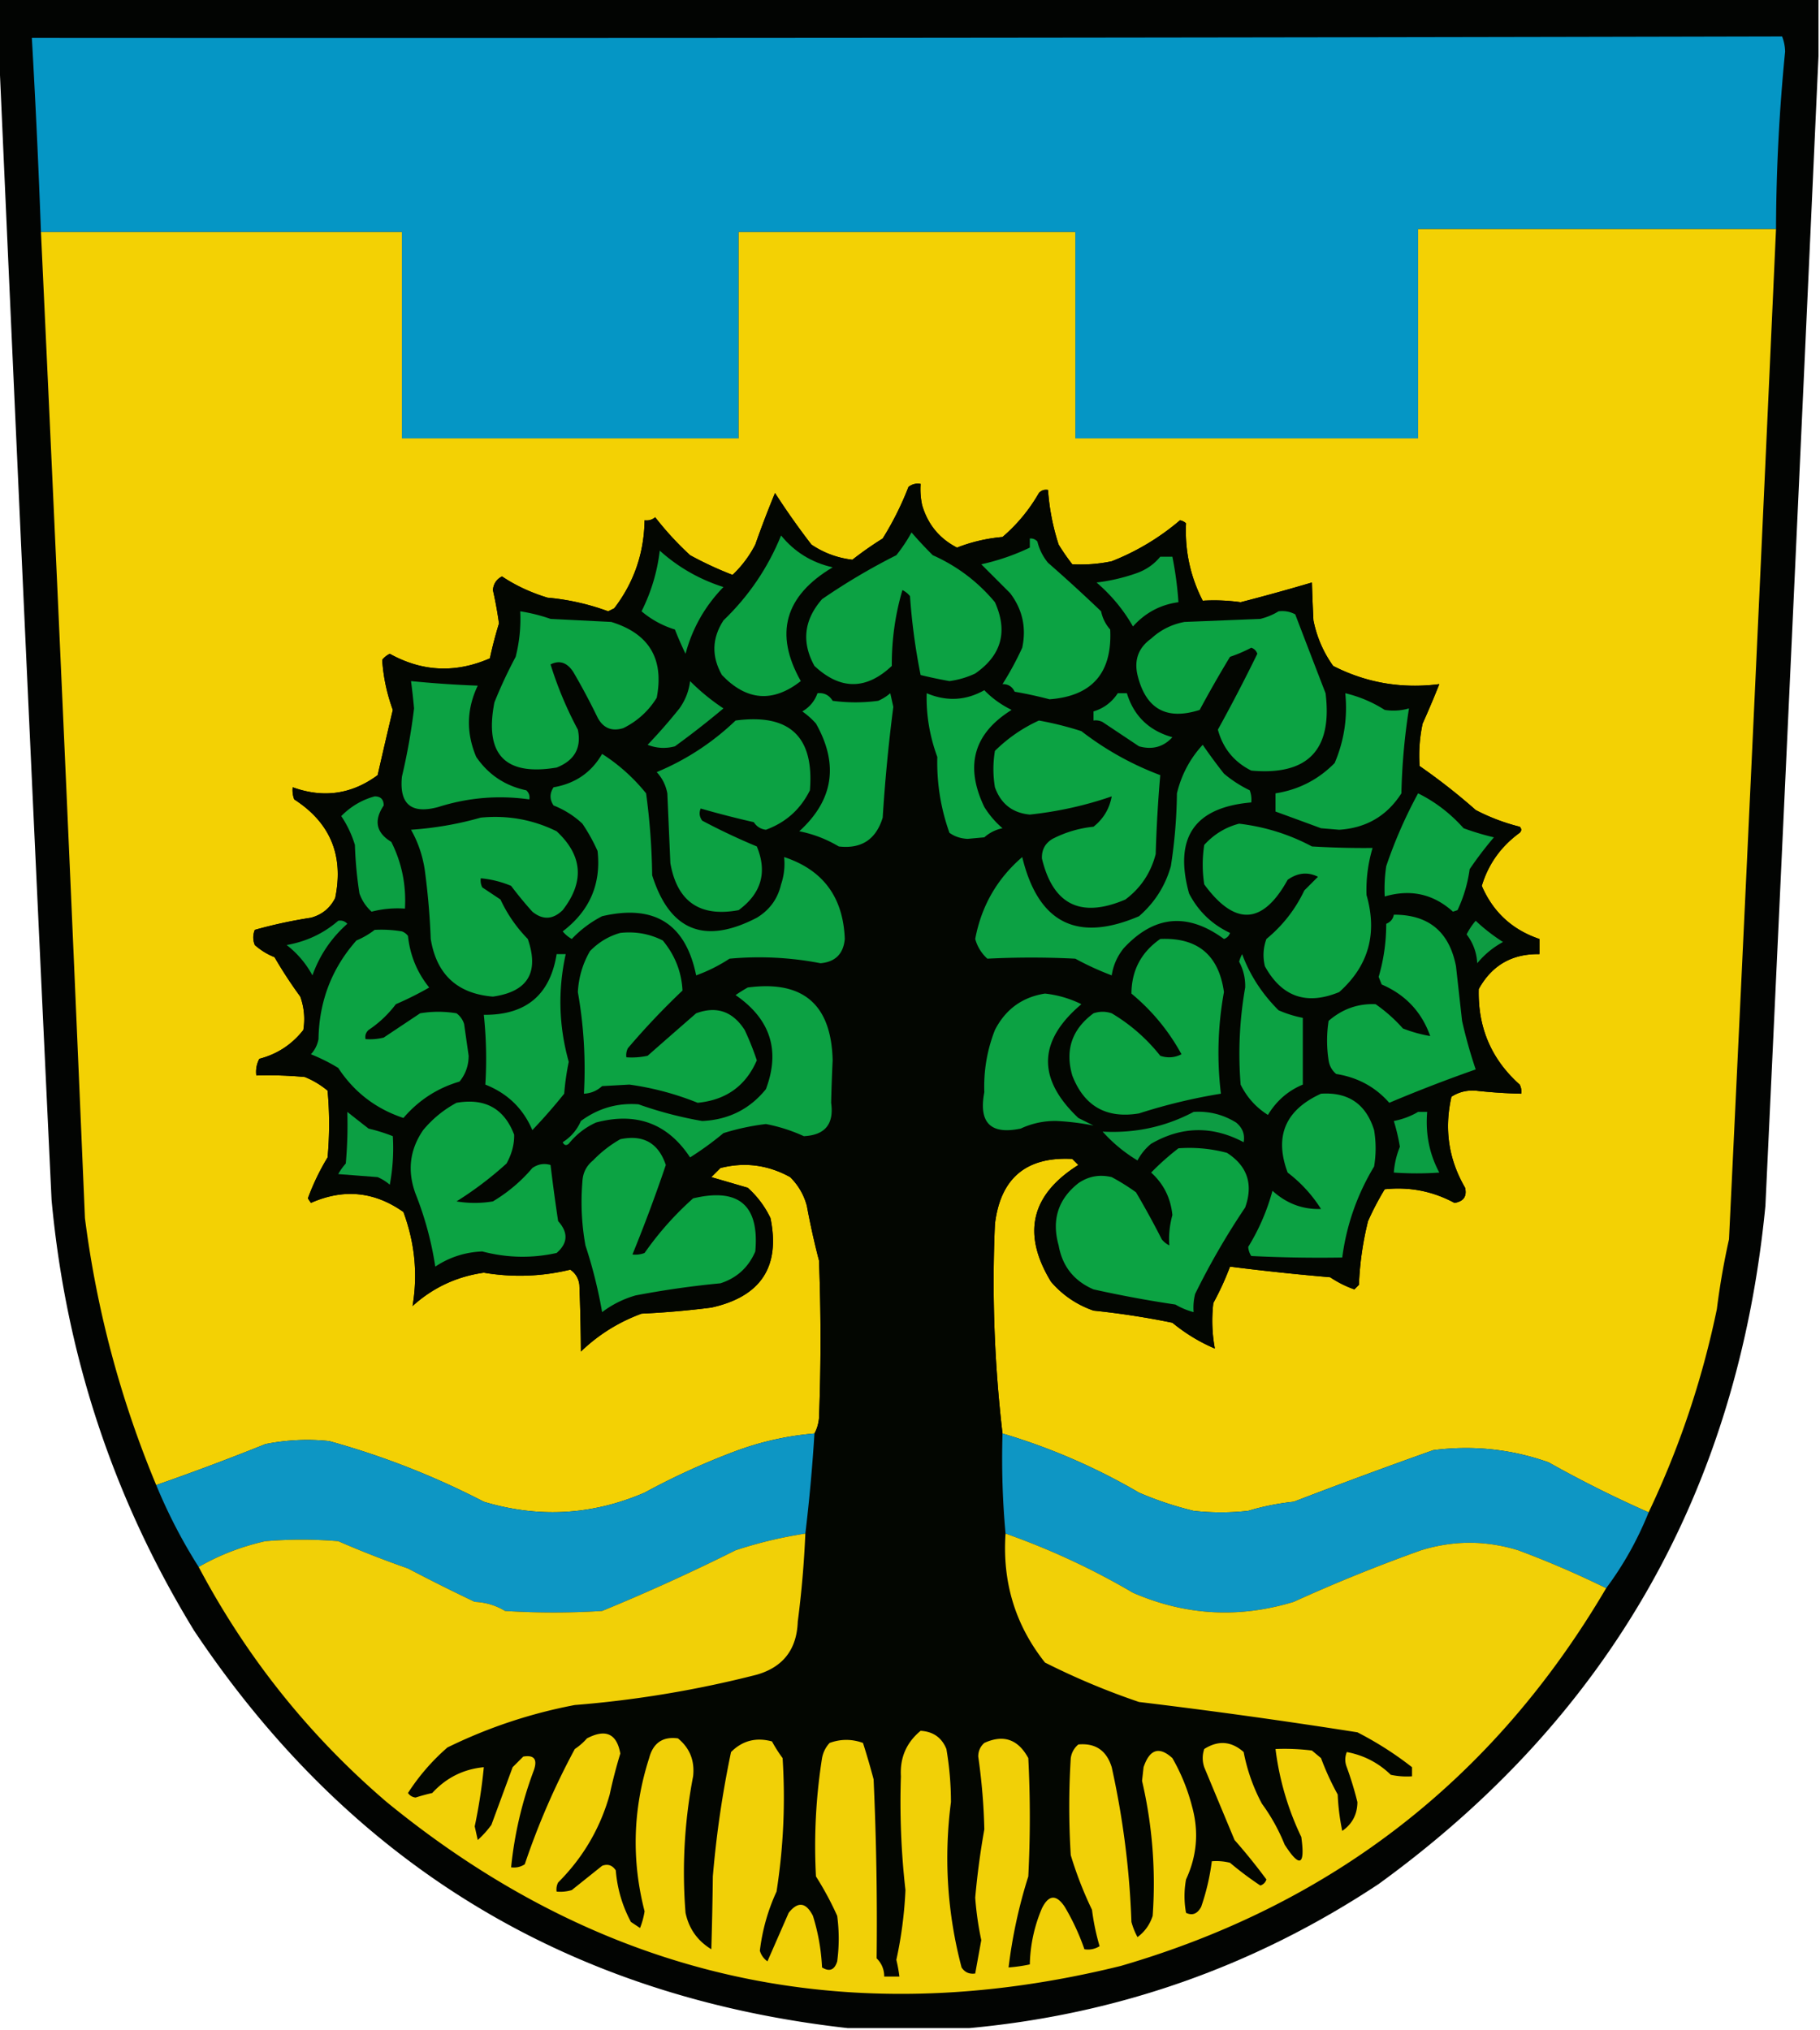 <svg xmlns="http://www.w3.org/2000/svg" width="600" height="669" style="shape-rendering:geometricPrecision;text-rendering:geometricPrecision;image-rendering:optimizeQuality;fill-rule:evenodd;clip-rule:evenodd"><path style="opacity:1" fill="#020402" d="M-.5-.5h600v19a214958.26 214958.26 0 0 1-17.5 379c-9.141 93.973-51.641 168.473-127.5 223.5-40.976 27.149-85.976 42.982-135 47.5h-40c-92.206-10.345-164.039-54.011-215.5-131-26.594-43.451-42.261-90.785-47-142A119178.342 119178.342 0 0 1-.5 13.5v-14z"/><path style="opacity:1" fill="#0596c5" d="M585.5 75.5h-118v69h-113v-68h-111v68h-111v-68h-119a3079.307 3079.307 0 0 0-3-64c192.338.116 384.671-.051 577-.5.622 1.57.956 3.236 1 5a611.783 611.783 0 0 0-3 58.5z"/><path style="opacity:1" fill="#f3d104" d="M585.5 75.5a106248.31 106248.31 0 0 1-15.5 333 245.655 245.655 0 0 0-4 23c-4.829 23.292-12.329 45.626-22.5 67a380.798 380.798 0 0 1-33-16.5c-12.294-4.348-24.96-5.682-38-4a1918.88 1918.88 0 0 0-46 17 80.563 80.563 0 0 0-15 3c-6 .667-12 .667-18 0a111.679 111.679 0 0 1-18-6 204.532 204.532 0 0 0-45-19.5 430.003 430.003 0 0 1-2.5-69c1.805-15.14 10.305-22.307 25.5-21.5l2 2c-15.666 9.839-18.666 22.672-9 38.5 3.798 4.402 8.464 7.569 14 9.5a263.23 263.23 0 0 1 26 4c4.364 3.572 9.031 6.406 14 8.5a49.974 49.974 0 0 1-.5-15 94.144 94.144 0 0 0 5.5-12 817.098 817.098 0 0 0 33 3.5c2.631 1.744 5.298 3.077 8 4l1.5-1.5a103.61 103.61 0 0 1 3-21 93.221 93.221 0 0 1 5.5-10.5c8.164-.874 15.831.626 23 4.5 2.992-.48 4.159-2.147 3.5-5-5.433-9.331-6.933-19.331-4.5-30 2.379-1.542 5.046-2.209 8-2 4.989.554 9.989.888 15 1a4.934 4.934 0 0 0-.5-3c-9.333-8.305-13.833-18.805-13.5-31.5 4.339-7.831 11.005-11.664 20-11.5v-5c-8.93-3.009-15.263-8.843-19-17.5 2.157-7.174 6.324-13.007 12.5-17.5.667-.667.667-1.333 0-2a65.594 65.594 0 0 1-14.5-5.5 200.186 200.186 0 0 0-18.5-14.5 49.624 49.624 0 0 1 1-14 332.66 332.66 0 0 0 5.5-13c-12.408 1.587-24.074-.413-35-6-3.213-4.48-5.38-9.48-6.5-15-.21-4.281-.377-8.448-.5-12.5a693.609 693.609 0 0 1-23.5 6.5 62.906 62.906 0 0 0-12.5-.5c-4.092-7.961-5.926-16.461-5.5-25.5a3.943 3.943 0 0 0-2-1 79.2 79.2 0 0 1-22.5 13.5 49.84 49.84 0 0 1-13 1 69.2 69.2 0 0 1-4.5-6.5 75.105 75.105 0 0 1-3.5-18c-1.175-.219-2.175.114-3 1-3.183 5.548-7.183 10.381-12 14.5a53.865 53.865 0 0 0-15 3.5c-5.796-2.971-9.63-7.638-11.5-14a24.935 24.935 0 0 1-.5-7c-1.478-.262-2.811.071-4 1a101.183 101.183 0 0 1-8.5 17 114.99 114.99 0 0 0-10 7c-4.941-.59-9.441-2.257-13.5-5a247.626 247.626 0 0 1-12-17 338.808 338.808 0 0 0-6.5 17 37.156 37.156 0 0 1-7.5 10 117.1 117.1 0 0 1-14-6.5 102.278 102.278 0 0 1-11.5-12.5c-1.011.837-2.178 1.17-3.5 1-.168 10.84-3.501 20.507-10 29l-2 1a77.984 77.984 0 0 0-20-4.5c-5.578-1.7-10.578-4.033-15-7-1.814.92-2.814 2.42-3 4.5a128.783 128.783 0 0 1 2 11 136.945 136.945 0 0 0-3 11.5c-11.292 4.935-22.292 4.435-33-1.5a7.248 7.248 0 0 0-2.5 2c.364 5.6 1.531 11.1 3.5 16.5a2286.448 2286.448 0 0 0-5 21.5c-8.546 6.324-17.879 7.657-28 4a8.435 8.435 0 0 0 .5 4c11.895 7.668 16.395 18.501 13.5 32.5-1.688 3.347-4.355 5.514-8 6.5a154.29 154.29 0 0 0-18.5 4c-.667 1.667-.667 3.333 0 5 1.999 1.753 4.165 3.087 6.5 4a147.142 147.142 0 0 0 8.5 13c1.277 3.597 1.61 7.264 1 11-3.776 4.803-8.61 7.97-14.5 9.5-.906 1.699-1.24 3.533-1 5.5 5.344-.166 10.677.001 16 .5a28.415 28.415 0 0 1 7.5 4.5 121.19 121.19 0 0 1 0 22 77.845 77.845 0 0 0-6.5 13.5l1 1.5c10.775-4.772 20.941-3.772 30.5 3 3.778 10.255 4.778 20.589 3 31 6.718-6.072 14.551-9.738 23.5-11 9.601 1.614 19.101 1.28 28.5-1 1.735 1.182 2.735 2.849 3 5 .293 7.41.46 14.743.5 22 5.748-5.54 12.414-9.706 20-12.5a285.933 285.933 0 0 0 23-2c16.305-3.599 22.805-13.432 19.5-29.5a31.6 31.6 0 0 0-7.5-10l-12-3.5 3-3c8.013-2.04 15.68-1.04 23 3 2.708 2.697 4.541 5.863 5.5 9.5a258.397 258.397 0 0 0 4 18 675.912 675.912 0 0 1 0 52c-.198 1.882-.698 3.548-1.5 5a98.048 98.048 0 0 0-26.5 6 237.133 237.133 0 0 0-29.5 13.5c-17.247 7.436-34.913 8.436-53 3-16.209-8.408-33.209-15.075-51-20a69.597 69.597 0 0 0-21 1 822.869 822.869 0 0 1-36 13.5c-11.764-28.212-19.598-57.546-23.5-88a69591.804 69591.804 0 0 0-14.5-325h119v68h111v-68h111v68h113v-69h118z"/><path style="opacity:1" fill="#030601" d="M330.5 472.5c-.328 11.179.005 22.179 1 33-1.102 16.03 3.231 30.197 13 42.5a238.857 238.857 0 0 0 31 13 1993.833 1993.833 0 0 1 72 10c6.452 3.317 12.452 7.15 18 11.5v3a24.935 24.935 0 0 1-7-.5c-4.074-3.954-8.908-6.454-14.5-7.5-.667 1.667-.667 3.333 0 5a113.542 113.542 0 0 1 3.5 11.5c-.04 4.056-1.707 7.223-5 9.5a74.086 74.086 0 0 1-1.5-12 89.66 89.66 0 0 1-5.5-12l-3-2.5a72.367 72.367 0 0 0-12-.5 93.4 93.4 0 0 0 8.5 29c1.317 9.435-.517 10.268-5.5 2.5a62.09 62.09 0 0 0-7.5-13.5 60.061 60.061 0 0 1-6-17c-4.059-3.595-8.392-3.928-13-1-.667 2-.667 4 0 6 3.307 7.955 6.64 15.955 10 24 3.69 4.189 7.19 8.522 10.5 13-.333 1-1 1.667-2 2a109.279 109.279 0 0 1-10-7.5 18.453 18.453 0 0 0-6-.5 74.353 74.353 0 0 1-3.5 15c-1.243 2.333-2.909 3-5 2a30.485 30.485 0 0 1 0-11c3.603-7.756 4.269-15.756 2-24a63.736 63.736 0 0 0-6.5-16c-4.334-3.951-7.5-2.951-9.5 3l-.5 4.5a149.399 149.399 0 0 1 3.5 44.5c-.943 2.9-2.61 5.233-5 7a22.981 22.981 0 0 1-2-5 280.976 280.976 0 0 0-6.5-51c-1.694-5.506-5.36-8.006-11-7.5-1.393 1.171-2.227 2.671-2.5 4.5a256.122 256.122 0 0 0 0 32 124.606 124.606 0 0 0 7 18 76.698 76.698 0 0 0 2.5 12c-1.545.952-3.212 1.285-5 1a76.077 76.077 0 0 0-6.5-14c-2.776-4.146-5.276-3.979-7.5.5a49.639 49.639 0 0 0-4 18.5 51.569 51.569 0 0 1-7 1 164.321 164.321 0 0 1 6.5-30c.667-13 .667-26 0-39-3.361-6.21-8.194-7.877-14.5-5-1.34 1.188-2.007 2.688-2 4.5 1.165 8.132 1.832 16.132 2 24a260.289 260.289 0 0 0-3 22.5c.345 4.713 1.012 9.38 2 14-.671 3.676-1.338 7.343-2 11-1.951.273-3.451-.393-4.5-2-4.713-17.888-5.88-36.054-3.5-54.5a104.44 104.44 0 0 0-1.5-17.5c-1.524-3.755-4.358-5.755-8.5-6-4.68 3.866-6.847 8.866-6.5 15a256.803 256.803 0 0 0 1.5 37.5 135.762 135.762 0 0 1-3 23 47.499 47.499 0 0 1 1 5.5h-5c-.004-2.342-.837-4.342-2.5-6 .23-19.651-.103-39.318-1-59a247.302 247.302 0 0 0-3.5-12c-3.667-1.333-7.333-1.333-11 0-1.306 1.412-2.14 3.079-2.5 5a186.723 186.723 0 0 0-2 39 102.25 102.25 0 0 1 7 13c.667 5 .667 10 0 15-.879 2.846-2.546 3.513-5 2a67.546 67.546 0 0 0-3-17c-2.289-4.503-4.956-4.836-8-1-2.31 5.293-4.644 10.626-7 16-1.236-.899-2.07-2.066-2.5-3.5.827-6.855 2.661-13.355 5.5-19.5a200.399 200.399 0 0 0 2-44 47.02 47.02 0 0 1-3.5-5.5c-5.257-1.426-9.757-.259-13.5 3.5a336.481 336.481 0 0 0-6 41c-.094 8.04-.261 16.04-.5 24-4.552-2.767-7.385-6.767-8.5-12a167.26 167.26 0 0 1 2.5-45c.564-5.156-1.102-9.323-5-12.5-5.009-.673-8.176 1.494-9.5 6.5-5.363 16.702-5.863 33.535-1.5 50.5a25.716 25.716 0 0 1-1.5 5.5l-3-2c-2.829-5.263-4.495-10.929-5-17-1.133-1.711-2.633-2.211-4.5-1.5l-10 8a12.93 12.93 0 0 1-5 .5 4.934 4.934 0 0 1 .5-3c8.211-8.203 13.878-17.87 17-29a161.526 161.526 0 0 1 3.5-13.5c-1.165-6.567-4.831-8.233-11-5a19.887 19.887 0 0 1-4 3.5 243.366 243.366 0 0 0-16.5 38c-1.356.88-2.856 1.214-4.5 1a126.55 126.55 0 0 1 7.5-32c1.254-3.611.088-5.111-3.5-4.5l-3.5 3.5c-2.334 6.345-4.667 12.679-7 19a32.45 32.45 0 0 1-4.5 5l-1-4.5a174.492 174.492 0 0 0 3-19.5c-6.715.634-12.381 3.467-17 8.5a66.87 66.87 0 0 0-5.5 1.5c-1.059-.13-1.892-.63-2.5-1.5a70.203 70.203 0 0 1 13-15 164.665 164.665 0 0 1 42-14 356.434 356.434 0 0 0 60-10c8.684-2.509 13.184-8.342 13.5-17.5a335.502 335.502 0 0 0 2.5-29 576.95 576.95 0 0 0 3-33c.802-1.452 1.302-3.118 1.5-5a675.912 675.912 0 0 0 0-52 258.397 258.397 0 0 1-4-18c-.959-3.637-2.792-6.803-5.5-9.5-7.32-4.04-14.987-5.04-23-3l-3 3 12 3.5a31.6 31.6 0 0 1 7.5 10c3.305 16.068-3.195 25.901-19.5 29.5a285.933 285.933 0 0 1-23 2c-7.586 2.794-14.252 6.96-20 12.5-.04-7.257-.207-14.59-.5-22-.265-2.151-1.265-3.818-3-5-9.399 2.28-18.899 2.614-28.5 1-8.949 1.262-16.782 4.928-23.5 11 1.778-10.411.778-20.745-3-31-9.559-6.772-19.725-7.772-30.5-3l-1-1.5a77.845 77.845 0 0 1 6.5-13.5 121.19 121.19 0 0 0 0-22 28.415 28.415 0 0 0-7.5-4.5 128.508 128.508 0 0 0-16-.5c-.24-1.967.094-3.801 1-5.5 5.89-1.53 10.724-4.697 14.5-9.5.61-3.736.277-7.403-1-11a147.142 147.142 0 0 1-8.5-13c-2.335-.913-4.501-2.247-6.5-4-.667-1.667-.667-3.333 0-5a154.29 154.29 0 0 1 18.5-4c3.645-.986 6.312-3.153 8-6.5 2.895-13.999-1.605-24.832-13.5-32.5a8.435 8.435 0 0 1-.5-4c10.121 3.657 19.454 2.324 28-4a2286.448 2286.448 0 0 1 5-21.5c-1.969-5.4-3.136-10.9-3.5-16.5a7.248 7.248 0 0 1 2.5-2c10.708 5.935 21.708 6.435 33 1.5a136.945 136.945 0 0 1 3-11.5 128.783 128.783 0 0 0-2-11c.186-2.08 1.186-3.58 3-4.5 4.422 2.967 9.422 5.3 15 7a77.984 77.984 0 0 1 20 4.5l2-1c6.499-8.493 9.832-18.16 10-29 1.322.17 2.489-.163 3.5-1a102.278 102.278 0 0 0 11.5 12.5 117.1 117.1 0 0 0 14 6.5 37.156 37.156 0 0 0 7.5-10 338.808 338.808 0 0 1 6.5-17 247.626 247.626 0 0 0 12 17c4.059 2.743 8.559 4.41 13.5 5a114.99 114.99 0 0 1 10-7 101.183 101.183 0 0 0 8.5-17c1.189-.929 2.522-1.262 4-1-.163 2.357.003 4.69.5 7 1.87 6.362 5.704 11.029 11.5 14a53.865 53.865 0 0 1 15-3.5c4.817-4.119 8.817-8.952 12-14.5.825-.886 1.825-1.219 3-1a75.105 75.105 0 0 0 3.5 18 69.2 69.2 0 0 0 4.5 6.5 49.84 49.84 0 0 0 13-1 79.2 79.2 0 0 0 22.5-13.5 3.943 3.943 0 0 1 2 1c-.426 9.039 1.408 17.539 5.5 25.5a62.906 62.906 0 0 1 12.5.5 693.609 693.609 0 0 0 23.5-6.5c.123 4.052.29 8.219.5 12.5 1.12 5.52 3.287 10.52 6.5 15 10.926 5.587 22.592 7.587 35 6a332.66 332.66 0 0 1-5.5 13 49.624 49.624 0 0 0-1 14 200.186 200.186 0 0 1 18.5 14.5 65.594 65.594 0 0 0 14.5 5.5c.667.667.667 1.333 0 2-6.176 4.493-10.343 10.326-12.5 17.5 3.737 8.657 10.07 14.491 19 17.5v5c-8.995-.164-15.661 3.669-20 11.5-.333 12.695 4.167 23.195 13.5 31.5.483.948.649 1.948.5 3a170.334 170.334 0 0 1-15-1c-2.954-.209-5.621.458-8 2-2.433 10.669-.933 20.669 4.5 30 .659 2.853-.508 4.52-3.5 5-7.169-3.874-14.836-5.374-23-4.5a93.221 93.221 0 0 0-5.5 10.5 103.61 103.61 0 0 0-3 21l-1.5 1.5c-2.702-.923-5.369-2.256-8-4a817.098 817.098 0 0 1-33-3.5 94.144 94.144 0 0 1-5.5 12 49.974 49.974 0 0 0 .5 15c-4.969-2.094-9.636-4.928-14-8.5a263.23 263.23 0 0 0-26-4c-5.536-1.931-10.202-5.098-14-9.5-9.666-15.828-6.666-28.661 9-38.5l-2-2c-15.195-.807-23.695 6.36-25.5 21.5a430.003 430.003 0 0 0 2.5 69z"/><path style="opacity:1" fill="#0ca243" d="M300.5 175.5a132.031 132.031 0 0 0 7 7.5c8.067 3.608 14.9 8.775 20.5 15.5 4.333 9.664 2.166 17.497-6.5 23.5a28.744 28.744 0 0 1-8.5 2.5 152.12 152.12 0 0 1-9.5-2 203.596 203.596 0 0 1-3.5-26 7.248 7.248 0 0 0-2.5-2c-2.378 8.071-3.545 16.404-3.5 25-8.464 7.973-16.964 7.973-25.5 0-4.314-7.813-3.48-15.147 2.5-22a208.107 208.107 0 0 1 24.5-14.5c1.915-2.4 3.581-4.9 5-7.5z"/><path style="opacity:1" fill="#0ca243" d="M257.5 176.5c4.406 5.427 10.073 8.927 17 10.5-15.817 9.412-19.317 21.912-10.5 37.5-9.197 7.186-17.864 6.52-26-2-3.476-6.125-3.31-12.125.5-18 8.334-8.008 14.667-17.341 19-28z"/><path style="opacity:1" fill="#0ca343" d="M339.5 177.5c.996-.086 1.829.248 2.5 1a17.335 17.335 0 0 0 3.5 7 532.278 532.278 0 0 1 17.5 16 12.804 12.804 0 0 0 3 6c.709 14.281-5.958 21.948-20 23a136.933 136.933 0 0 0-11.5-2.5c-.808-1.706-2.141-2.539-4-2.5a101.876 101.876 0 0 0 6.5-12c1.406-6.641.073-12.641-4-18l-9.5-9.5a73.257 73.257 0 0 0 16-5.5v-3z"/><path style="opacity:1" fill="#0ca043" d="M217.5 181.5c6.105 5.487 13.105 9.487 21 12-6.076 6.244-10.243 13.577-12.5 22a113.879 113.879 0 0 1-3.5-8 31.147 31.147 0 0 1-11-6c3.179-6.345 5.179-13.012 6-20z"/><path style="opacity:1" fill="#0c9f42" d="M382.5 183.5h4a116.31 116.31 0 0 1 2 15c-5.934.802-10.934 3.468-15 8-3.068-5.428-7.068-10.261-12-14.5a61.324 61.324 0 0 0 13-3c3.256-1.116 5.922-2.949 8-5.5z"/><path style="opacity:1" fill="#0ca343" d="M171.5 201.5a56.433 56.433 0 0 1 10 2.5l20 1c12.478 3.818 17.478 12.151 15 25-2.696 4.361-6.363 7.694-11 10-3.805 1.173-6.639.007-8.5-3.5a216.963 216.963 0 0 0-8-15c-2.037-3.139-4.537-3.972-7.5-2.5a122.03 122.03 0 0 0 9 21.5c1.244 6.002-1.089 10.168-7 12.5-17.028 2.847-23.861-4.32-20.5-21.5 2.06-5.12 4.393-10.12 7-15a50.5 50.5 0 0 0 1.5-15zM421.5 201.5c1.967-.239 3.801.094 5.5 1a6862.314 6862.314 0 0 0 10 26c2.317 18.681-5.849 27.181-24.5 25.5-5.677-2.849-9.343-7.349-11-13.5a554.892 554.892 0 0 0 13-25c-.333-1-1-1.667-2-2a47.25 47.25 0 0 1-7 3 388.696 388.696 0 0 0-10 17.5c-10.959 3.516-17.793-.317-20.5-11.5-1.159-5.027.341-9.027 4.5-12 3.114-2.875 6.781-4.709 11-5.5l25-1c2.223-.566 4.223-1.4 6-2.5z"/><path style="opacity:1" fill="#0ca243" d="M135.5 224.5c7.3.727 14.633 1.227 22 1.5-3.695 7.738-3.861 15.572-.5 23.5 4.027 5.858 9.527 9.525 16.5 11 .886.825 1.219 1.825 1 3-10.176-1.445-20.176-.611-30 2.5-8.909 2.42-12.909-.914-12-10a201.852 201.852 0 0 0 4-22.5 205.6 205.6 0 0 0-1-9z"/><path style="opacity:1" fill="#0c9f43" d="M227.5 224.5a69.582 69.582 0 0 0 11 9 287.744 287.744 0 0 1-16 12.5c-3.054.821-6.054.655-9-.5a180.269 180.269 0 0 0 10.5-12c1.953-2.755 3.12-5.755 3.5-9z"/><path style="opacity:1" fill="#0ba343" d="M324.5 227.5c2.511 2.613 5.511 4.78 9 6.5-12.51 7.772-15.51 18.438-9 32a29.998 29.998 0 0 0 6 7 12.804 12.804 0 0 0-6 3l-5.5.5c-2.302-.1-4.302-.767-6-2-2.873-8.068-4.206-16.402-4-25-2.53-6.898-3.697-13.898-3.5-21 6.57 2.773 12.904 2.44 19-1z"/><path style="opacity:1" fill="#0ca243" d="M443.5 228.5a42.222 42.222 0 0 1 13 5.5c2.692.43 5.359.263 8-.5a209.187 209.187 0 0 0-2.5 28c-4.764 7.431-11.597 11.431-20.5 12l-6-.5a4687.307 4687.307 0 0 0-15-5.5v-6c7.612-1.192 14.112-4.525 19.5-10 3.125-7.331 4.292-14.997 3.5-23z"/><path style="opacity:1" fill="#0ba343" d="M269.5 228.5c2.181-.216 3.847.617 5 2.5 5 .667 10 .667 15 0a15.645 15.645 0 0 0 4-2.5l1 4.5a555.062 555.062 0 0 0-3.5 36.5c-2.209 7.215-7.043 10.381-14.5 9.5a40.588 40.588 0 0 0-13-5c11.257-10.234 13.09-22.067 5.5-35.5a25.513 25.513 0 0 0-4.5-4c2.414-1.411 4.081-3.411 5-6z"/><path style="opacity:1" fill="#0ba043" d="M368.5 228.5h3c2.301 7.508 7.301 12.341 15 14.5-2.937 3.214-6.604 4.214-11 3l-12-8a4.934 4.934 0 0 0-3-.5v-3c3.368-1.022 6.035-3.022 8-6z"/><path style="opacity:1" fill="#0ca243" d="M242.5 237.5c17.788-2.375 25.955 5.291 24.5 23-3.092 6.258-7.926 10.591-14.5 13-1.708-.203-3.041-1.036-4-2.5a317.63 317.63 0 0 1-17.5-4.5c-.595 1.399-.428 2.732.5 4a209.637 209.637 0 0 0 18 8.5c3.51 8.481 1.51 15.481-6 21-12.763 2.374-20.263-2.792-22.5-15.5l-1-23c-.504-2.685-1.67-5.019-3.5-7 9.719-4.051 18.385-9.718 26-17z"/><path style="opacity:1" fill="#0ca343" d="M342.5 237.5c4.706.843 9.372 2.01 14 3.5a99.655 99.655 0 0 0 26 14.5 458.636 458.636 0 0 0-1.5 26c-1.597 6.205-4.93 11.205-10 15-14.662 6.252-23.829 1.752-27.5-13.5-.126-2.871 1.041-5.038 3.5-6.5a37.7 37.7 0 0 1 13.5-4c3.256-2.587 5.256-5.92 6-10-8.678 3.004-17.678 5.004-27 6-5.71-.537-9.543-3.537-11.5-9-.667-4-.667-8 0-12 4.287-4.219 9.121-7.552 14.5-10z"/><path style="opacity:1" fill="#0ca143" d="M396.5 245.5a181.524 181.524 0 0 0 7 9.5 40.411 40.411 0 0 0 8.5 5.5 8.43 8.43 0 0 1 .5 4c-18.745 1.61-25.579 11.61-20.5 30 3.035 5.868 7.535 10.202 13.5 13-.333 1-1 1.667-2 2-11.98-8.79-22.98-7.79-33 3-2.153 2.64-3.487 5.64-4 9a95.225 95.225 0 0 1-12-5.5 285.655 285.655 0 0 0-29 0c-1.96-1.791-3.293-3.957-4-6.5 2.03-10.849 7.197-19.849 15.5-27 5.259 21.741 18.093 28.241 38.5 19.5 5.143-4.451 8.643-9.951 10.5-16.5a168.937 168.937 0 0 0 2-24c1.48-6.126 4.314-11.459 8.5-16zM198.5 248.5c5.502 3.515 10.336 7.848 14.5 13a221.75 221.75 0 0 1 2 27c5.766 18.29 17.266 22.957 34.5 14 4.22-2.551 6.886-6.217 8-11a21.127 21.127 0 0 0 1-9c12.824 4.224 19.491 13.224 20 27-.449 4.904-3.115 7.571-8 8a106.192 106.192 0 0 0-30-1.5 52.418 52.418 0 0 1-11 5.5c-3.458-17.022-13.792-23.522-31-19.5a37.156 37.156 0 0 0-10 7.5 10.756 10.756 0 0 1-3-2.5c8.882-6.751 12.715-15.584 11.5-26.5a59.61 59.61 0 0 0-5-9 29.687 29.687 0 0 0-9.5-6c-1.333-2-1.333-4 0-6 7.138-1.221 12.471-4.888 16-11z"/><path style="opacity:1" fill="#0ca043" d="M123.5 262.5c1.984-.016 2.984.984 3 3-3.34 4.978-2.507 8.978 2.5 12 3.445 6.836 4.945 14.17 4.5 22a34.301 34.301 0 0 0-11 1c-1.819-1.628-3.153-3.628-4-6a130.373 130.373 0 0 1-1.5-16 35.415 35.415 0 0 0-4.5-9.5c3.136-3.184 6.803-5.35 11-6.5z"/><path style="opacity:1" fill="#0ca243" d="M467.5 261.5c5.63 2.769 10.63 6.603 15 11.5a86.35 86.35 0 0 0 10 3 120.342 120.342 0 0 0-8 10.5 45.966 45.966 0 0 1-4 13.5l-1.5.5c-6.473-5.838-13.973-7.505-22.5-5-.165-3.35.002-6.683.5-10a152.666 152.666 0 0 1 10.5-24z"/><path style="opacity:1" fill="#0ca343" d="M158.5 269.5c8.84-.854 17.174.646 25 4.5 8.589 7.983 9.256 16.65 2 26-3.227 3.14-6.56 3.306-10 .5a125.353 125.353 0 0 1-7-8.5 33.546 33.546 0 0 0-10-2.5 4.934 4.934 0 0 0 .5 3l6 4a46.338 46.338 0 0 0 9 13c3.814 11.046-.019 17.379-11.5 19-11.748-.968-18.582-7.301-20.5-19a237.236 237.236 0 0 0-2-23c-.752-4.715-2.252-9.048-4.5-13 7.923-.548 15.59-1.882 23-4zM408.5 271.5c8.559 1.022 16.559 3.522 24 7.5 6.84.402 13.507.569 20 .5a48.375 48.375 0 0 0-2 15.5c3.656 12.727.656 23.394-9 32-10.747 4.442-18.914 1.608-24.5-8.5-.741-3.062-.575-6.062.5-9 5.373-4.424 9.54-9.757 12.5-16l4.5-4.5c-3.376-1.677-6.71-1.343-10 1-8.202 14.83-17.369 15.33-27.5 1.5a42.479 42.479 0 0 1 0-13c3.214-3.516 7.047-5.85 11.5-7z"/><path style="opacity:1" fill="#0ca343" d="M459.5 301.5c11.472-.035 18.305 5.632 20.5 17l2 18a156.794 156.794 0 0 0 4.5 16 492.391 492.391 0 0 0-28.5 11c-4.577-5.214-10.41-8.381-17.5-9.5-1.393-1.171-2.227-2.671-2.5-4.5a42.479 42.479 0 0 1 0-13c4.533-3.924 9.7-5.757 15.5-5.5a51.057 51.057 0 0 1 9 8 45.8 45.8 0 0 0 9 2.5c-2.828-7.963-8.161-13.63-16-17l-1-2.5c1.658-5.622 2.491-11.455 2.5-17.5 1.417-.578 2.25-1.578 2.5-3z"/><path style="opacity:1" fill="#0e9c42" d="M486.5 303.5c2.666 2.531 5.666 4.864 9 7a28.54 28.54 0 0 0-8.5 7c-.197-3.554-1.364-6.721-3.5-9.5a20.987 20.987 0 0 1 3-4.5z"/><path style="opacity:1" fill="#0b9c42" d="M111.5 303.5c1.175-.219 2.175.114 3 1-5.284 4.676-9.117 10.343-11.5 17a31.503 31.503 0 0 0-8.5-10c6.512-1.156 12.179-3.823 17-8z"/><path style="opacity:1" fill="#0ca343" d="M123.5 306.5a40.914 40.914 0 0 1 9 .5 4.457 4.457 0 0 1 2 1.5c.675 6.39 3.009 12.057 7 17a106.946 106.946 0 0 1-11 5.5 36.45 36.45 0 0 1-9 8.5c-.886.825-1.219 1.825-1 3a18.453 18.453 0 0 0 6-.5l12-8c4-.667 8-.667 12 0a6.978 6.978 0 0 1 2.5 3.5l1.5 10.5c-.009 3.215-1.009 6.048-3 8.5-7.334 2.161-13.501 6.161-18.5 12-9.085-3.01-16.252-8.51-21.5-16.5a60.382 60.382 0 0 0-9-4.5c1.306-1.412 2.14-3.079 2.5-5 .21-12.479 4.377-23.312 12.5-32.5 2.227-.941 4.227-2.108 6-3.5zM204.5 307.5c4.985-.54 9.651.293 14 2.5 4.024 4.864 6.19 10.364 6.5 16.5a244.192 244.192 0 0 0-18 19 4.934 4.934 0 0 0-.5 3c2.357.163 4.69-.003 7-.5a3935.137 3935.137 0 0 1 16-14c6.722-2.483 12.055-.649 16 5.5a91.447 91.447 0 0 1 4 10c-3.65 8.427-10.15 13.094-19.5 14-7.31-2.941-14.81-4.941-22.5-6l-9 .5c-1.717 1.559-3.717 2.392-6 2.5a145.373 145.373 0 0 0-2-33.5c.269-4.866 1.602-9.366 4-13.5 2.862-2.937 6.195-4.937 10-6zM382.5 309.5c12.296-.539 19.296 5.295 21 17.5a111.68 111.68 0 0 0-1 33.5c-9.1 1.473-18.1 3.639-27 6.5-10.753 1.792-18.086-2.375-22-12.5-2.438-8.417-.105-15.25 7-20.5 2-.667 4-.667 6 0a58.333 58.333 0 0 1 16 14c2.402.814 4.735.647 7-.5-4.211-7.713-9.711-14.38-16.5-20 .044-7.619 3.21-13.619 9.5-18z"/><path style="opacity:1" fill="#0ca243" d="M183.5 314.5h3c-2.629 11.893-2.296 23.727 1 35.5a84.8 84.8 0 0 0-1.5 10.5 182.677 182.677 0 0 1-10.5 12c-3.032-7.118-8.199-12.118-15.5-15 .478-7.621.311-15.287-.5-23 13.853.134 21.853-6.533 24-20zM409.5 314.5c2.554 6.9 6.554 13.067 12 18.5a37.914 37.914 0 0 0 8 2.5v22c-4.863 2.022-8.697 5.355-11.5 10-3.926-2.471-6.926-5.805-9-10a126.114 126.114 0 0 1 1.5-32c.083-3.021-.584-5.855-2-8.5.243-.902.577-1.735 1-2.5z"/><path style="opacity:1" fill="#0ca143" d="M246.5 325.5c18.232-2.437 27.566 5.563 28 24-.22 4.602-.387 9.268-.5 14 .994 7.001-2.006 10.668-9 11a54.776 54.776 0 0 0-12.5-4 77.82 77.82 0 0 0-14 3 103.802 103.802 0 0 1-11 8c-7.374-11.187-17.708-15.02-31-11.5-3.543 1.608-6.543 3.942-9 7-.832.688-1.498.521-2-.5 2.727-1.726 4.727-4.059 6-7 5.701-4.193 12.035-6.027 19-5.5a126.83 126.83 0 0 0 21 5.5c8.654-.395 15.654-3.895 21-10.5 4.809-12.765 1.476-23.098-10-31a51.22 51.22 0 0 1 4-2.5z"/><path style="opacity:1" fill="#0ca243" d="M344.5 327.5a35.66 35.66 0 0 1 12 3.5c-14.322 12.073-14.655 24.573-1 37.5l5 2.5a83.868 83.868 0 0 0-12-1.5 26.574 26.574 0 0 0-12 2.5c-9.92 2.08-13.92-1.92-12-12-.248-7.09.918-13.924 3.5-20.5 3.513-6.83 9.013-10.83 16.5-12zM435.5 360.5c9.004-.584 14.837 3.416 17.5 12 .667 4 .667 8 0 12-5.598 9.295-9.098 19.295-10.5 30-10.006.166-20.006 0-30-.5a6.293 6.293 0 0 1-1-3c3.524-5.719 6.191-11.886 8-18.5 4.64 4.209 9.973 6.209 16 6a45.585 45.585 0 0 0-11-12c-4.457-11.948-.79-20.615 11-26z"/><path style="opacity:1" fill="#0ca343" d="M150.5 363.5c9.379-1.623 15.713 1.877 19 10.5.074 3.16-.759 6.327-2.5 9.5a116.12 116.12 0 0 1-16.5 12.5c4 .667 8 .667 12 0 4.97-2.975 9.304-6.642 13-11 1.865-1.301 3.865-1.635 6-1a598.68 598.68 0 0 0 2.5 18.5c3.394 3.775 3.228 7.275-.5 10.5-8.164 1.808-16.331 1.642-24.5-.5-5.671.23-10.838 1.896-15.5 5a109.485 109.485 0 0 0-6.5-24c-2.776-7.521-1.943-14.521 2.5-21 3.106-3.734 6.773-6.734 11-9z"/><path style="opacity:1" fill="#0b9e43" d="M467.5 366.5h3c-.609 7.222.724 13.889 4 20-4.92.349-9.92.349-15 0a27.716 27.716 0 0 1 2-8.5 64.6 64.6 0 0 0-2-8.5c2.947-.58 5.614-1.58 8-3z"/><path style="opacity:1" fill="#0c9f43" d="M114.5 366.5c2.303 1.825 4.636 3.658 7 5.5a57.829 57.829 0 0 1 8 2.5 64.873 64.873 0 0 1-1 16 15.645 15.645 0 0 0-4-2.5l-13-1a20.499 20.499 0 0 1 2.5-3.5c.499-5.657.666-11.324.5-17z"/><path style="opacity:1" fill="#0d9c43" d="M393.5 366.5c5.031-.32 9.697.847 14 3.5 2.128 1.743 2.961 3.909 2.5 6.5-10.283-5.469-20.45-5.302-30.5.5a17.842 17.842 0 0 0-4.5 5.5 49.519 49.519 0 0 1-11.5-9.5c10.718.581 20.718-1.586 30-6.5z"/><path style="opacity:1" fill="#0ca343" d="M204.5 375.5c7.573-1.577 12.573 1.257 15 8.5a513.342 513.342 0 0 1-11 29.5 8.43 8.43 0 0 0 4-.5 103.063 103.063 0 0 1 16-18c15.04-3.581 21.873 2.252 20.5 17.5-2.256 5.257-6.09 8.757-11.5 10.5a299.471 299.471 0 0 0-28 4c-4.044 1.175-7.711 3.008-11 5.5a155.848 155.848 0 0 0-5.5-22 80.32 80.32 0 0 1-1-21c.131-2.871 1.297-5.205 3.5-7 2.713-2.804 5.713-5.137 9-7zM388.5 378.5c5.459-.397 10.792.103 16 1.5 6.718 4.328 8.718 10.328 6 18a243.106 243.106 0 0 0-16.5 28.5 18.453 18.453 0 0 0-.5 6 23.776 23.776 0 0 1-6-2.5 381.668 381.668 0 0 1-27-5c-6.44-2.773-10.274-7.606-11.5-14.5-2.352-8.394-.185-15.228 6.5-20.5 3.332-2.295 6.999-2.961 11-2a69.614 69.614 0 0 1 8 5 276.195 276.195 0 0 1 8.5 15.5 7.248 7.248 0 0 0 2.5 2c-.264-3.206.069-6.539 1-10-.559-5.62-2.893-10.287-7-14a84.933 84.933 0 0 1 9-8z"/><path style="opacity:1" fill="#0e96c4" d="M330.5 472.5a204.532 204.532 0 0 1 45 19.5 111.679 111.679 0 0 0 18 6c6 .667 12 .667 18 0a80.563 80.563 0 0 1 15-3 1918.88 1918.88 0 0 1 46-17c13.04-1.682 25.706-.348 38 4a380.798 380.798 0 0 0 33 16.5c-3.645 9.058-8.312 17.392-14 25a311.439 311.439 0 0 0-29-12.5c-10.68-3.287-21.347-3.287-32 0a539.624 539.624 0 0 0-42 17c-18.076 5.511-35.742 4.511-53-3a239.77 239.77 0 0 0-42-19.5c-.995-10.821-1.328-21.821-1-33z"/><path style="opacity:1" fill="#0d96c4" d="M268.5 472.5a576.95 576.95 0 0 1-3 33 142.196 142.196 0 0 0-23 5.5 650.713 650.713 0 0 1-44 20 256.122 256.122 0 0 1-32 0c-3.033-1.844-6.366-2.844-10-3a655.492 655.492 0 0 1-22-11 337.361 337.361 0 0 1-23-9c-8-.667-16-.667-24 0-7.86 1.749-15.193 4.583-22 8.5-5.407-8.509-10.074-17.509-14-27a822.869 822.869 0 0 0 36-13.5 69.597 69.597 0 0 1 21-1c17.791 4.925 34.791 11.592 51 20 18.087 5.436 35.753 4.436 53-3a237.133 237.133 0 0 1 29.5-13.5 98.048 98.048 0 0 1 26.5-6z"/><path style="opacity:1" fill="#f1d007" d="M265.5 505.5a335.502 335.502 0 0 1-2.5 29c-.316 9.158-4.816 14.991-13.5 17.5a356.434 356.434 0 0 1-60 10 164.665 164.665 0 0 0-42 14 70.203 70.203 0 0 0-13 15c.608.87 1.441 1.37 2.5 1.5a66.87 66.87 0 0 1 5.5-1.5c4.619-5.033 10.285-7.866 17-8.5a174.492 174.492 0 0 1-3 19.5l1 4.5a32.45 32.45 0 0 0 4.5-5c2.333-6.321 4.666-12.655 7-19l3.5-3.5c3.588-.611 4.754.889 3.5 4.5a126.55 126.55 0 0 0-7.5 32c1.644.214 3.144-.12 4.5-1a243.366 243.366 0 0 1 16.5-38 19.887 19.887 0 0 0 4-3.5c6.169-3.233 9.835-1.567 11 5a161.526 161.526 0 0 0-3.5 13.5c-3.122 11.13-8.789 20.797-17 29a4.934 4.934 0 0 0-.5 3 12.93 12.93 0 0 0 5-.5l10-8c1.867-.711 3.367-.211 4.5 1.5.505 6.071 2.171 11.737 5 17l3 2a25.716 25.716 0 0 0 1.5-5.5c-4.363-16.965-3.863-33.798 1.5-50.5 1.324-5.006 4.491-7.173 9.5-6.5 3.898 3.177 5.564 7.344 5 12.5a167.26 167.26 0 0 0-2.5 45c1.115 5.233 3.948 9.233 8.5 12 .239-7.96.406-15.96.5-24a336.481 336.481 0 0 1 6-41c3.743-3.759 8.243-4.926 13.5-3.5a47.02 47.02 0 0 0 3.5 5.5c.95 14.744.283 29.411-2 44-2.839 6.145-4.673 12.645-5.5 19.5.43 1.434 1.264 2.601 2.5 3.5 2.356-5.374 4.69-10.707 7-16 3.044-3.836 5.711-3.503 8 1a67.546 67.546 0 0 1 3 17c2.454 1.513 4.121.846 5-2 .667-5 .667-10 0-15a102.25 102.25 0 0 0-7-13 186.723 186.723 0 0 1 2-39c.36-1.921 1.194-3.588 2.5-5 3.667-1.333 7.333-1.333 11 0a247.302 247.302 0 0 1 3.5 12c.897 19.682 1.23 39.349 1 59 1.663 1.658 2.496 3.658 2.5 6h5a47.499 47.499 0 0 0-1-5.5 135.762 135.762 0 0 0 3-23 256.803 256.803 0 0 1-1.5-37.5c-.347-6.134 1.82-11.134 6.5-15 4.142.245 6.976 2.245 8.5 6a104.44 104.44 0 0 1 1.5 17.5c-2.38 18.446-1.213 36.612 3.5 54.5 1.049 1.607 2.549 2.273 4.5 2 .662-3.657 1.329-7.324 2-11a102.735 102.735 0 0 1-2-14 260.289 260.289 0 0 1 3-22.5c-.168-7.868-.835-15.868-2-24-.007-1.812.66-3.312 2-4.5 6.306-2.877 11.139-1.21 14.5 5 .667 13 .667 26 0 39a164.321 164.321 0 0 0-6.5 30 51.569 51.569 0 0 0 7-1 49.639 49.639 0 0 1 4-18.5c2.224-4.479 4.724-4.646 7.5-.5a76.077 76.077 0 0 1 6.5 14c1.788.285 3.455-.048 5-1a76.698 76.698 0 0 1-2.5-12 124.606 124.606 0 0 1-7-18 256.122 256.122 0 0 1 0-32c.273-1.829 1.107-3.329 2.5-4.5 5.64-.506 9.306 1.994 11 7.5a280.976 280.976 0 0 1 6.5 51 22.981 22.981 0 0 0 2 5c2.39-1.767 4.057-4.1 5-7a149.399 149.399 0 0 0-3.5-44.5l.5-4.5c2-5.951 5.166-6.951 9.5-3a63.736 63.736 0 0 1 6.5 16c2.269 8.244 1.603 16.244-2 24a30.485 30.485 0 0 0 0 11c2.091 1 3.757.333 5-2a74.353 74.353 0 0 0 3.5-15 18.453 18.453 0 0 1 6 .5 109.279 109.279 0 0 0 10 7.5c1-.333 1.667-1 2-2a195.148 195.148 0 0 0-10.5-13c-3.36-8.045-6.693-16.045-10-24-.667-2-.667-4 0-6 4.608-2.928 8.941-2.595 13 1a60.061 60.061 0 0 0 6 17 62.09 62.09 0 0 1 7.5 13.5c4.983 7.768 6.817 6.935 5.5-2.5a93.4 93.4 0 0 1-8.5-29 72.367 72.367 0 0 1 12 .5l3 2.5a89.66 89.66 0 0 0 5.5 12 74.086 74.086 0 0 0 1.5 12c3.293-2.277 4.96-5.444 5-9.5a113.542 113.542 0 0 0-3.5-11.5c-.667-1.667-.667-3.333 0-5 5.592 1.046 10.426 3.546 14.5 7.5 2.31.497 4.643.663 7 .5v-3c-5.548-4.35-11.548-8.183-18-11.5a1993.833 1993.833 0 0 0-72-10 238.857 238.857 0 0 1-31-13c-9.769-12.303-14.102-26.47-13-42.5a239.77 239.77 0 0 1 42 19.5c17.258 7.511 34.924 8.511 53 3a539.624 539.624 0 0 1 42-17c10.653-3.287 21.32-3.287 32 0a311.439 311.439 0 0 1 29 12.5c-36.849 62.682-90.182 104.182-160 124.5-90.133 22.224-170.8 4.224-242-54-25.518-21.824-46.185-47.658-62-77.5 6.807-3.917 14.14-6.751 22-8.5 8-.667 16-.667 24 0a337.361 337.361 0 0 0 23 9 655.492 655.492 0 0 0 22 11c3.634.156 6.967 1.156 10 3 10.667.667 21.333.667 32 0a650.713 650.713 0 0 0 44-20 142.196 142.196 0 0 1 23-5.5z"/></svg>